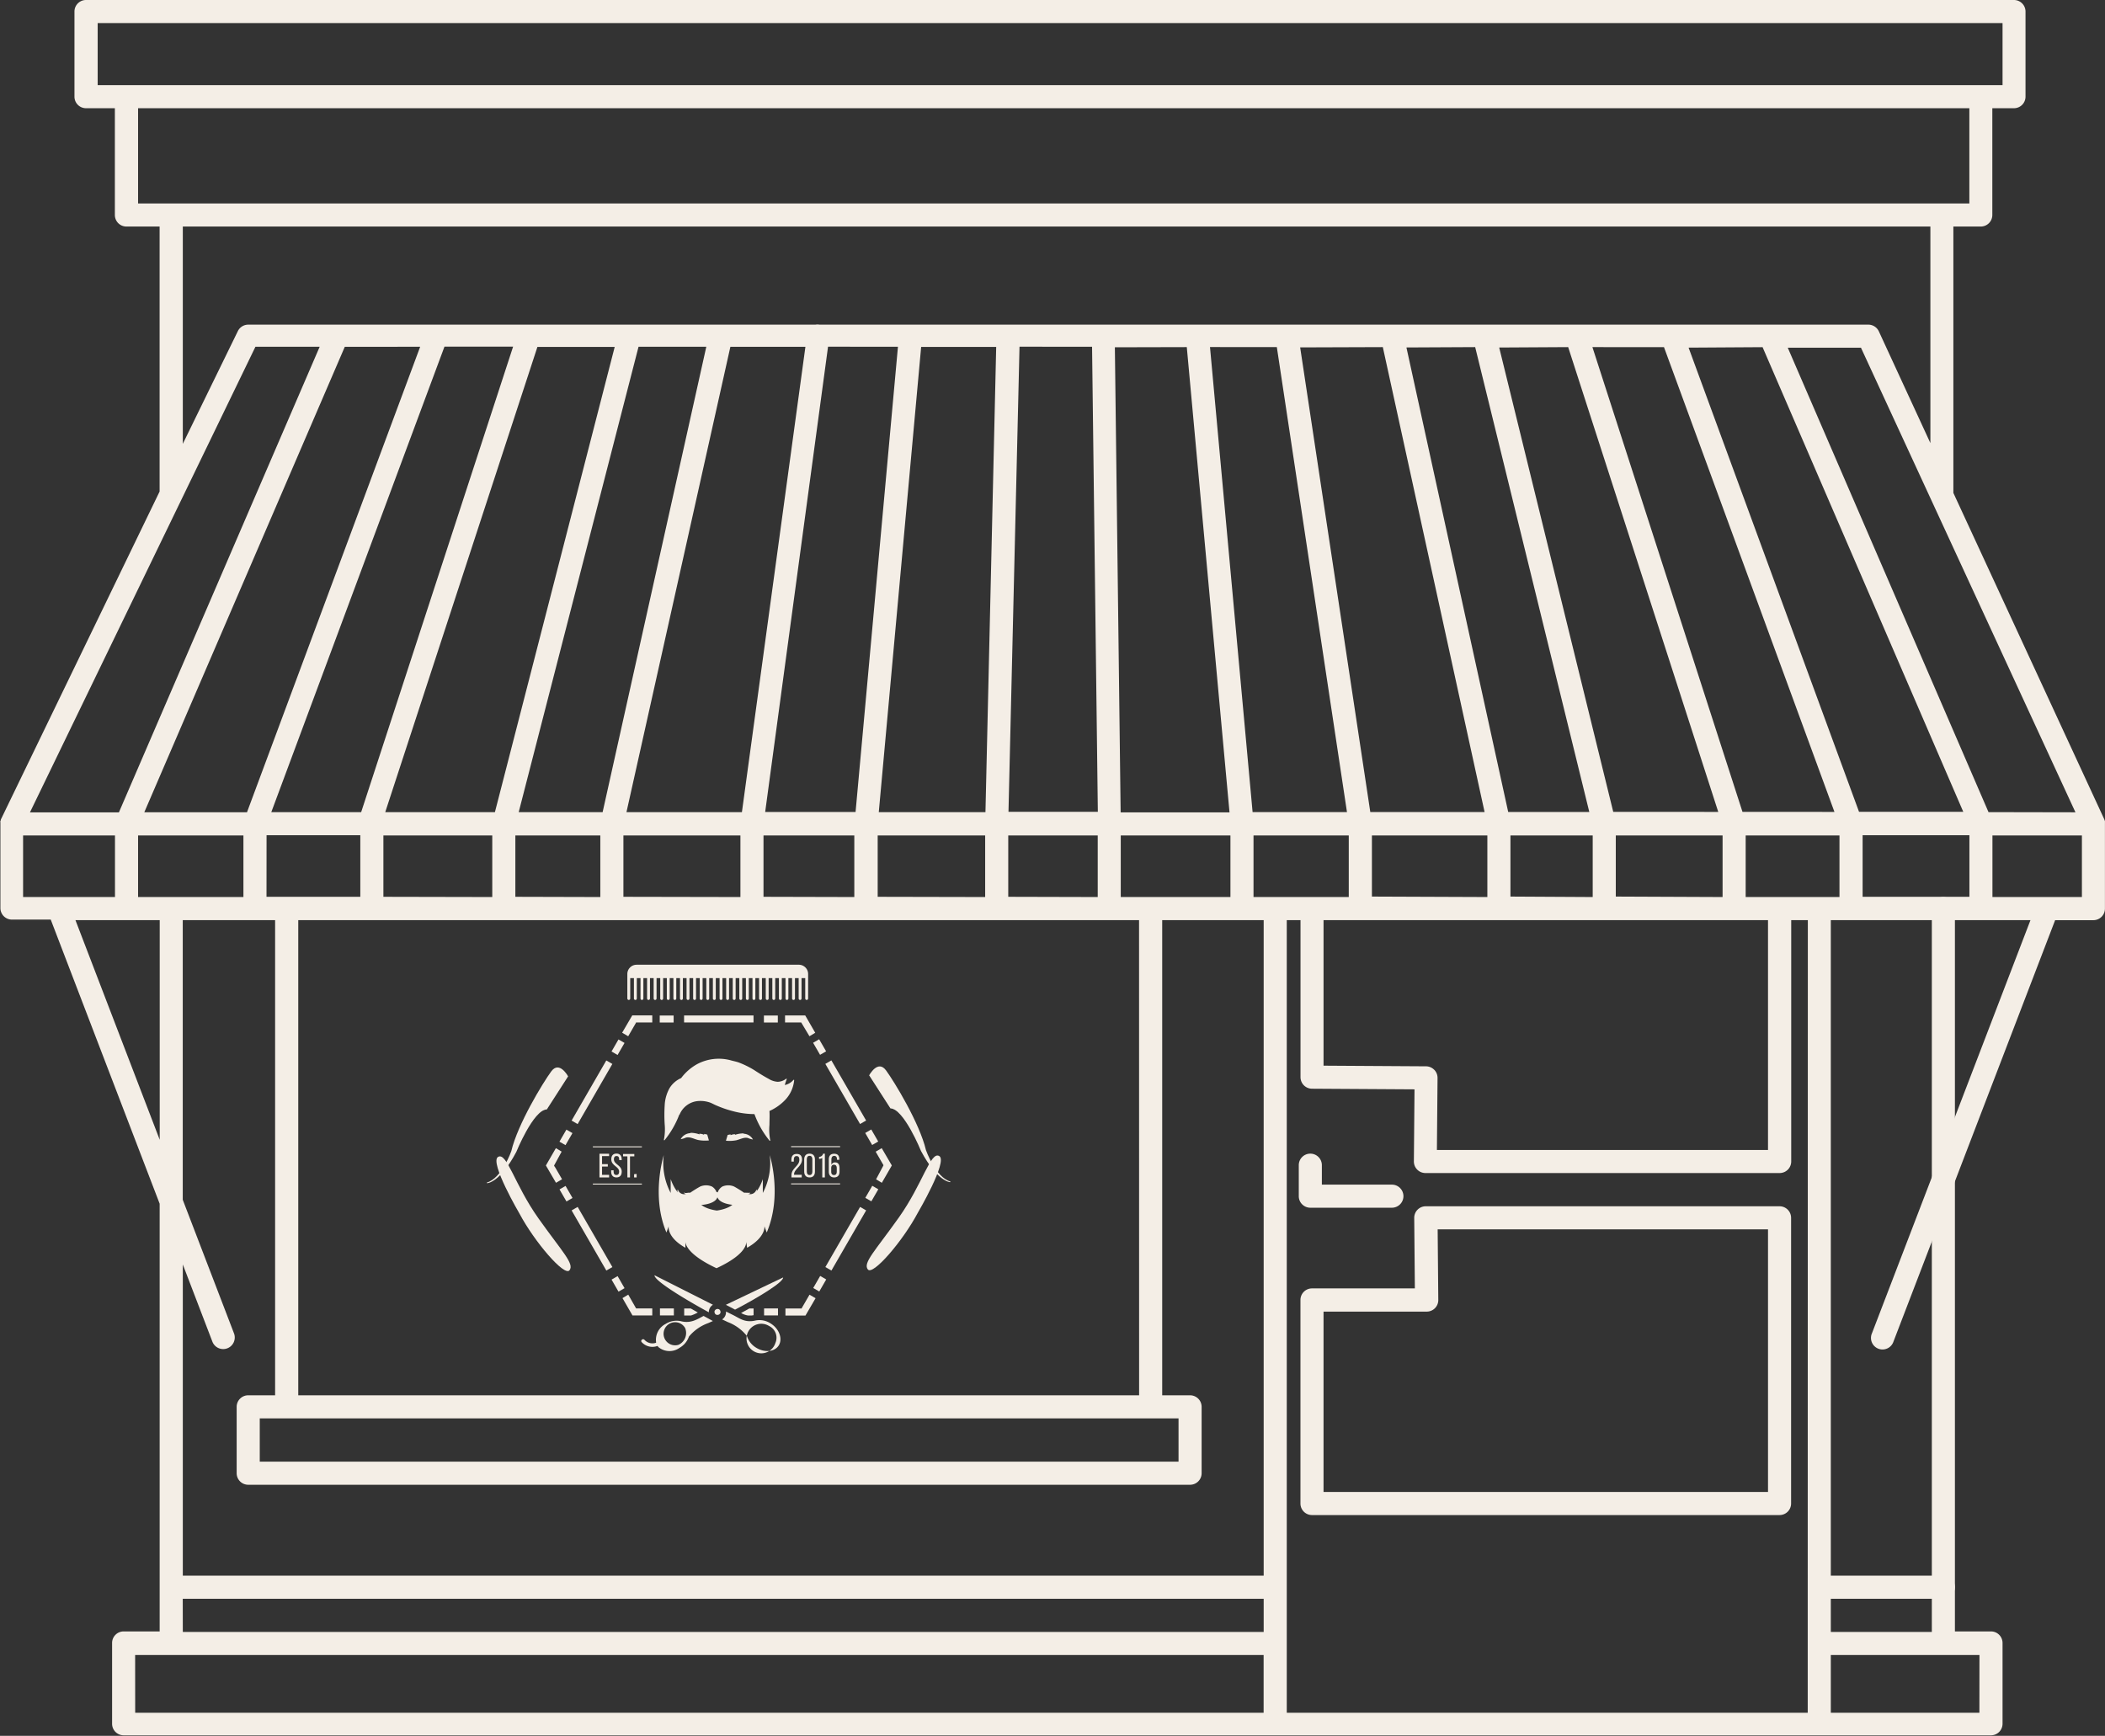 <svg xmlns="http://www.w3.org/2000/svg" viewBox="0 0 364.67 300.75"><rect x="0" y="0" width="364.67" height="300.75" fill="#333333" stroke="none"/><defs><style>.cls-1,.cls-2{fill:#f4eee6;}.cls-2{opacity:0.3;}.cls-3{fill:none;stroke:#f4eee6;stroke-linecap:round;stroke-linejoin:round;stroke-width:4px;}</style></defs><title>Asset 4</title><g id="Layer_2" data-name="Layer 2"><g id="Layer_1-2" data-name="Layer 1"><rect class="cls-1" x="96.53" y="188.64" width="12.03" height="1.21" transform="translate(-112.61 183.43) rotate(-60)"/><rect class="cls-1" x="96.84" y="196.46" width="2.41" height="1.21" transform="translate(-121.64 183.44) rotate(-60)"/><rect class="cls-1" x="105.86" y="180.84" width="2.41" height="1.21" transform="translate(-103.6 183.44) rotate(-60)"/><rect class="cls-1" x="118.51" y="175.94" width="12.03" height="1.21"/><rect class="cls-1" x="114.29" y="175.95" width="2.41" height="1.21"/><rect class="cls-1" x="132.34" y="175.95" width="2.41" height="1.21"/><rect class="cls-1" x="145.91" y="183.22" width="1.21" height="12.03" transform="translate(-74.99 98.61) rotate(-30)"/><rect class="cls-1" x="141.39" y="180.21" width="1.21" height="2.41" transform="translate(-71.69 95.3) rotate(-30)"/><rect class="cls-1" x="150.41" y="195.84" width="1.21" height="2.41" transform="translate(-78.29 101.9) rotate(-30)"/><rect class="cls-1" x="140.5" y="214.01" width="12.03" height="1.21" transform="translate(-112.6 234.2) rotate(-60)"/><rect class="cls-1" x="149.82" y="206.19" width="2.41" height="1.21" transform="translate(-103.57 234.19) rotate(-60)"/><rect class="cls-1" x="140.8" y="221.81" width="2.41" height="1.21" transform="translate(-121.61 234.19) rotate(-60)"/><rect class="cls-1" x="132.37" y="226.7" width="2.41" height="1.21"/><rect class="cls-1" x="114.33" y="226.7" width="2.41" height="1.21"/><rect class="cls-1" x="101.95" y="208.61" width="1.21" height="12.03" transform="translate(-93.57 80.03) rotate(-30)"/><rect class="cls-1" x="106.47" y="221.24" width="1.21" height="2.41" transform="translate(-96.88 83.34) rotate(-30)"/><rect class="cls-1" x="97.45" y="205.61" width="1.21" height="2.41" transform="translate(-90.27 76.74) rotate(-30)"/><path class="cls-1" d="M113,177.14v-1.21h-3.47l-1.75,3,1.05.61.7-1.21.48-.83.16-.27,0-.08v0H113Z"/><path class="cls-1" d="M140.23,179.54l1-.6-1.73-3H136v1.21h2.8Z"/><path class="cls-1" d="M151.77,204.33l1,.6,1.73-3-1.75-3-1.05.61.7,1.21.48.83.16.27,0,.08v0h0Z"/><path class="cls-1" d="M136.07,226.72v1.21h3.47l1.75-3-1.05-.61-.7,1.21-.48.83-.16.27,0,.08v0h-2.77Z"/><path class="cls-1" d="M108.84,224.31l-1,.6,1.73,3H113v-1.21h-2.8Z"/><path class="cls-1" d="M97.3,199.53l-1-.6-1.73,3,1.75,3,1.05-.61-.7-1.21-.48-.83L96,202l0-.08v0h0Z"/><path class="cls-1" d="M137.58,187.15c0-.06-.08-.09-.12-.05a2.65,2.65,0,0,1-1.5.89,7.71,7.71,0,0,1,.33-1,.07.07,0,0,0-.11-.08,2.42,2.42,0,0,1-1.48.52,3.32,3.32,0,0,1-1.5-.49c-.88-.47-1.72-1-2.58-1.56a15.85,15.85,0,0,0-2.63-1.29c-.47-.17-1-.26-1.43-.39a8,8,0,0,0-5.75.65,8.77,8.77,0,0,0-2.81,2.44,4.44,4.44,0,0,0-2,1.73,6.75,6.75,0,0,0-.85,3,26.59,26.59,0,0,0,0,3.29,9.22,9.22,0,0,1-.14,2.67c0,.06.07.13.12.07a16,16,0,0,0,2.55-4.43.06.06,0,0,0,.05,0,3.79,3.79,0,0,1,3.16-2.35,5.08,5.08,0,0,1,2.09.25c.3.1.73.35,1.07.49a19.16,19.16,0,0,0,2.88,1,14.68,14.68,0,0,0,3.77.52,15.9,15.9,0,0,0,2.62,4.61c0,.06.14,0,.12-.07a9.24,9.24,0,0,1-.14-2.67c0-.8.06-1.61,0-2.41a8.56,8.56,0,0,0,2.62-1.81A5.72,5.72,0,0,0,137.58,187.15Z"/><path class="cls-1" d="M133.35,200.14a11.07,11.07,0,0,1-1.2,6.55V204.3s-1,3.22-2.91,3.22a15.79,15.79,0,0,1-5.12-1,14.74,14.74,0,0,1-5,1c-1.91,0-2.93-3.24-2.93-3.24l0,2.41a11.07,11.07,0,0,1-1.2-6.55s-2.24,7,.46,13.4l.4-1.09s-.4,1.87,2.89,3.74l0-1.14s-.34,2,5.39,4.68c5.73-2.65,5.13-4.68,5.13-4.68l.17,1.14c3.29-1.87,3-3.74,3-3.74l.4,1.09C135.58,207.1,133.35,200.14,133.35,200.14Zm-5.88,7.73c-.39,1.54-3.29,1.87-3.29,1.87s-2.9-.33-3.29-1.87c-.31-1.23-.35.89-.35.89l3.64-1.35,3.64,1.35S127.78,206.64,127.47,207.87Z"/><path class="cls-1" d="M131.1,206.47a.77.77,0,0,0,0-.34,0,0,0,0,0-.07,0,1.11,1.11,0,0,1-1.41.72.47.47,0,0,0,.33-.12s0-.11-.06-.08-.56,0-.71,0l-.28,0a19.86,19.86,0,0,0-1.74-1.08,2.59,2.59,0,0,0-2,0,1.89,1.89,0,0,0-.82,1l0,0a1.64,1.64,0,0,0-.1.29,1.64,1.64,0,0,0-.1-.29l0,0a1.89,1.89,0,0,0-.82-1,2.59,2.59,0,0,0-2,0,19.86,19.86,0,0,0-1.74,1.08l-.28,0c-.15,0-.58.11-.71,0s-.1,0-.06.08a.47.47,0,0,0,.33.12,1.11,1.11,0,0,1-1.41-.72,0,0,0,0,0-.07,0,.77.77,0,0,0,0,.34c-.13.57.48,1.27.88,1.56a4.83,4.83,0,0,0,2.52.74c1,.08,3.22-.23,3.51-1.37.3,1.14,2.56,1.44,3.51,1.37a4.83,4.83,0,0,0,2.52-.74C130.61,207.74,131.23,207,131.1,206.47Z"/><path id="_Path_" data-name="&lt;Path&gt;" class="cls-1" d="M122.52,196.57l-.55-.11a.17.17,0,0,1,0,.15,1.8,1.8,0,0,0-.84-.17.31.31,0,0,1,.07.11,4.89,4.89,0,0,0-1.63-.28l.1.06a2,2,0,0,0-1.75,1.05,3.89,3.89,0,0,0,.91-.28c.69-.18,1.38.23,2.08.41a6.36,6.36,0,0,0,1.9.08Z"/><path id="_Path_2" data-name="&lt;Path&gt;" class="cls-1" d="M126.06,196.64l.52-.1a.16.16,0,0,0,0,.14,1.71,1.71,0,0,1,.8-.16.3.3,0,0,0-.07.11,4.66,4.66,0,0,1,1.55-.26l-.09.06a1.91,1.91,0,0,1,1.67,1,3.71,3.71,0,0,1-.87-.26c-.66-.17-1.32.22-2,.39a6.06,6.06,0,0,1-1.81.08Z"/><path class="cls-1" d="M105.3,201.7v.41h-1v1.44h1.22V204h-1.67V199.9h1.67v.41H104.3v1.39Z"/><path class="cls-1" d="M107.7,200.87V201h-.43v-.13c0-.37-.14-.58-.46-.58s-.46.21-.46.57c0,.91,1.36,1,1.36,2.14,0,.61-.3,1-.92,1s-.91-.4-.91-1v-.23h.42V203c0,.37.15.58.48.58s.48-.21.48-.58c0-.91-1.36-1-1.36-2.13,0-.63.29-1,.9-1S107.7,200.26,107.7,200.87Z"/><path class="cls-1" d="M108.69,204v-3.65h-.75v-.41h1.95v.41h-.75V204Z"/><path class="cls-1" d="M110.29,203.4V204h-.44v-.56Z"/><path class="cls-1" d="M138.94,200.88c0,1.22-1.38,1.67-1.38,2.6v.06h1.33V204h-1.78v-.35c0-1.31,1.37-1.57,1.37-2.71,0-.42-.14-.64-.48-.64s-.48.24-.48.6v.36h-.42v-.33c0-.62.28-1,.91-1S138.94,200.26,138.94,200.88Z"/><path class="cls-1" d="M139.32,200.88c0-.62.31-1,.93-1s.93.4.93,1V203c0,.62-.31,1-.93,1s-.93-.41-.93-1Zm.45,2.12c0,.37.16.59.48.59s.48-.22.48-.59v-2.15c0-.37-.15-.59-.48-.59s-.48.22-.48.59Z"/><path class="cls-1" d="M142.45,200.63a1.21,1.21,0,0,1-.56.17v-.37a.69.69,0,0,0,.7-.54h.31V204h-.45Z"/><path class="cls-1" d="M145.4,200.87v.08H145v-.1c0-.37-.15-.58-.48-.58s-.49.22-.49.66v.91a.65.65,0,0,1,.66-.44c.52,0,.75.38.75,1V203c0,.62-.31,1-.93,1s-.93-.41-.93-1V200.9c0-.64.29-1,.93-1S145.4,200.25,145.4,200.87Zm-1.4,1.52V203c0,.37.15.59.48.59s.48-.22.48-.59v-.61c0-.37-.16-.59-.48-.59S144,202,144,202.39Z"/><rect class="cls-1" x="137.05" y="198.59" width="8.49" height="0.16"/><rect class="cls-1" x="137.05" y="205.04" width="8.49" height="0.16"/><rect class="cls-1" x="102.71" y="198.62" width="8.49" height="0.16"/><rect class="cls-1" x="102.71" y="205.07" width="8.49" height="0.16"/><path class="cls-1" d="M164.61,204.82l.05-.11c-2.6-.71-4.25-5.45-4.25-5.45-1.1-4.67-5.48-11.85-6.91-13.8s-2.92.85-2.92.85l3.68,5.72c2.34.1,5.29,7.38,5.29,7.38C162.43,204.81,164.61,204.82,164.61,204.82Z"/><path class="cls-2" d="M150.91,185.81h0a4.61,4.61,0,0,0-.32.5l3.68,5.72a1.6,1.6,0,0,1,.74.24Z"/><path class="cls-1" d="M159,210.13s5.24-8.93,3.72-9.83-2.85,4.8-7,10.64-6.25,7.86-5.38,9S156.42,215,159,210.13Z"/><circle class="cls-2" cx="161.7" cy="202.18" r="0.41" transform="translate(-88.65 136.23) rotate(-36.59)"/><circle class="cls-2" cx="157.17" cy="210.96" r="0.41" transform="translate(-94.86 135.54) rotate(-36.65)"/><circle class="cls-2" cx="154.5" cy="214.75" r="0.41" transform="matrix(0.8, -0.6, 0.6, 0.8, -97.61, 134.58)"/><circle class="cls-2" cx="151.77" cy="218.28" r="0.41" transform="translate(-100.26 133.65) rotate(-36.63)"/><path class="cls-1" d="M84.38,205l-.05-.11c2.6-.71,4.25-5.45,4.25-5.45,1.1-4.67,5.48-11.85,6.91-13.8s2.92.85,2.92.85l-3.68,5.72c-2.34.1-5.29,7.38-5.29,7.38C86.57,205,84.38,205,84.38,205Z"/><path class="cls-2" d="M98.09,186h0a4.61,4.61,0,0,1,.32.5l-3.68,5.72a1.6,1.6,0,0,0-.74.24Z"/><path class="cls-1" d="M90,210.28s-5.24-8.93-3.72-9.83,2.85,4.8,7,10.64,6.25,7.86,5.38,9S92.58,215.14,90,210.28Z"/><circle class="cls-2" cx="87.3" cy="202.33" r="0.41" transform="translate(-127.2 151.82) rotate(-53.41)"/><circle class="cls-2" cx="91.83" cy="211.11" r="0.41" transform="translate(-132.36 158.76) rotate(-53.35)"/><circle class="cls-2" cx="94.5" cy="214.9" r="0.41" transform="translate(-134.34 162.53) rotate(-53.37)"/><circle class="cls-2" cx="97.23" cy="218.43" r="0.41" transform="translate(-136.07 166.14) rotate(-53.37)"/><path class="cls-1" d="M140,168.74V173a.25.25,0,1,1-.5,0v-3.53h-.64V173a.25.25,0,1,1-.5,0v-3.53h-.64V173a.25.25,0,1,1-.5,0v-3.53h-.64V173a.25.25,0,0,1-.5,0v-3.53h-.64V173a.25.25,0,1,1-.5,0v-3.53h-.64V173a.25.25,0,1,1-.5,0v-3.53h-.64V173a.25.25,0,1,1-.5,0v-3.53H132V173a.25.25,0,1,1-.5,0v-3.53h-.64V173a.25.25,0,1,1-.5,0v-3.53h-.64V173a.25.25,0,0,1-.5,0v-3.53h-.64V173a.25.25,0,0,1-.5,0v-3.53h-.64V173a.25.25,0,0,1-.5,0v-3.53h-.64V173a.25.25,0,0,1-.5,0v-3.53h-.64V173a.25.25,0,1,1-.5,0v-3.53H124V173a.25.25,0,1,1-.5,0v-3.53h-.64V173a.25.25,0,0,1-.5,0v-3.53h-.64V173a.25.25,0,0,1-.5,0v-3.53h-.64V173a.25.25,0,0,1-.5,0v-3.53h-.64V173a.25.25,0,0,1-.5,0v-3.53h-.64V173a.25.25,0,1,1-.5,0v-3.53h-.64V173a.25.25,0,0,1-.5,0v-3.53h-.64V173a.25.25,0,0,1-.5,0v-3.53h-.64V173a.25.25,0,0,1-.5,0v-3.53h-.64V173a.25.25,0,0,1-.5,0v-3.53h-.64V173a.25.25,0,0,1-.5,0v-3.53h-.64V173a.25.25,0,0,1-.5,0v-3.53h-.64V173a.25.25,0,0,1-.5,0v-3.53h-.64V173a.25.25,0,1,1-.5,0v-3.89h0v-.35a1.61,1.61,0,0,1,1.61-1.61H138.4A1.61,1.61,0,0,1,140,168.74Z"/><path class="cls-1" d="M122.22,227.79l-.21.1Z"/><path class="cls-1" d="M129.57,227.92h.68l.3-.05v-1.16h-.74l-1.42.78A3.38,3.38,0,0,0,129.57,227.92Z"/><circle class="cls-1" cx="124.29" cy="227.32" r="0.52" transform="translate(-59.91 45.13) rotate(-16.65)"/><path class="cls-1" d="M121.89,228c-1.09.57-2.23,1.35-3.93.91a3.52,3.52,0,0,0-2.64.47,3.09,3.09,0,0,0-1.66,3.16l0,.1a1.86,1.86,0,0,1-2-.49c-.26-.31-.76.07-.5.38a2.51,2.51,0,0,0,2.74.67l.17.2a3,3,0,0,0,3.68.11,3.59,3.59,0,0,0,1.6-1.93,7.74,7.74,0,0,1,3.34-2.34l.81-.36ZM117.55,233a2,2,0,1,1,1.14-2.91A2.25,2.25,0,0,1,117.55,233Z"/><path class="cls-1" d="M119.67,226.71h-1.14v1.21h1.19a6.16,6.16,0,0,0,1.17-.52Z"/><path class="cls-1" d="M127.31,226.89l.07,0c3.83-2,8.36-4.73,8.29-5.56l-9.92,4.74Z"/><path class="cls-1" d="M123.51,226.06l-10.12-5.11c-.1.93,5.46,4.27,9.41,6.42A1.49,1.49,0,0,1,123.51,226.06Z"/><path class="cls-1" d="M133.52,229.31a3.52,3.52,0,0,0-2.63-.52c-1.89.45-2.82-.44-4-1l-1.12-.56a1.49,1.49,0,0,1-.67,1.37l1,.47a7.76,7.76,0,0,1,3.3,2.41,3.59,3.59,0,0,0,1.56,2c1.47.93,3.24.76,3.95-.37S135,230.23,133.52,229.31Zm.81,3.37a2.56,2.56,0,1,1-1.08-2.93A2.25,2.25,0,0,1,134.33,232.68Z"/><path class="cls-1" d="M364.66,142.72a2,2,0,0,0,0-.23c0-.06,0-.11,0-.17s0-.11-.05-.17a2,2,0,0,0-.07-.21v0L338.4,85.4c0-.05,0-.1,0-.15v-46h4.75a2,2,0,0,0,2-2V18.75h3.75a2,2,0,0,0,2-2V2a2,2,0,0,0-2-2h-334a2,2,0,0,0-2,2V16.75a2,2,0,0,0,2,2h5v18.5a2,2,0,0,0,2,2h5.75V85.16L.2,141.88l0,0a2,2,0,0,0-.08.21c0,.06,0,.11-.05.17s0,.12,0,.18a2,2,0,0,0,0,.22s0,0,0,0v14.67a2,2,0,0,0,2,2H8.79l18.87,49.23v74.1H21.42a2,2,0,0,0-2,2v14a2,2,0,0,0,2,2h323.5a2,2,0,0,0,2-2v-14a2,2,0,0,0-2-2h-6.25V275a2,2,0,0,0-2-2h-19.5V159.42h34.59L324.3,231a2,2,0,1,0,3.73,1.43l28-73h6.63a2,2,0,0,0,2-2v-14.7Zm-49.5,12.7H302.42V144.75h16.25v10.67Zm-66.7,29.93a2,2,0,0,0-1.41-.6l-17.76-.11V159.42h77v39.83H248.93l.11-12.48A2,2,0,0,0,248.47,185.35Zm-27.55-29.93h-3.75V144.75h16.5v10.67H220.92Zm-21.58,0h-5.17V144.75h19v10.67ZM49.67,245.75h154.5v7.5H45v-7.5Zm147.67-4H51.67V159.42H197.33ZM29.67,155.42H23.92V144.75H42.17v10.67ZM44.25,60.08H55.38L20.6,140.75H5.19Zm28.54,0-30,80.65H25L59.73,60.09Zm82.77,0-7.34,80.6H132.56l10.89-80.61Zm33.63,0,1,80.58H174.71l1.91-80.59Zm116.16.07,34.77,80.51H322.06L292.53,60.23Zm-17.08,0,29.53,80.52H301.87l-26-80.53Zm-8.35,95.19V144.75h18.5v10.67Zm-18.25,0V144.75h14.25v10.67Zm-24,0V144.75h20v10.67Zm34-95.2,26,80.53H279.48L259.72,60.21Zm-16.11,0,19.77,80.54H261.28L243.65,60.2Zm-16,0,17.63,80.55H237.39L225.24,60.19Zm-18.36,0,12.15,80.56H217l-7.38-80.57Zm-15.6,0L213,140.75H194.14l-1-80.58Zm-30.93,95.24V144.75h15.5v10.67Zm-22.62,0V144.75h18.62v10.67Zm-19.78,0V144.75H148v10.67Zm-24.27,0V144.75h20.27v10.67Zm-18.72,0V144.75H104v10.67Zm-22.86,0V144.75H85.28v10.67Zm104.3-14.67H152.24l7.34-80.6h13Zm-42.19,0h-20l18-80.62h13Zm-24.13,0H89.86l20.76-80.63h11.74Zm-18.66,0h-19L93.1,60.11h13.39Zm-23.17,0H47l30-80.65H88.89Zm-16.39,4H62.42v10.67H46.17Zm276.5,0h18.5v10.67h-18.5Zm21.81-4L309.71,60.24h12.68l37.16,80.5ZM16.92,4h330V14.75h-330Zm7,14.75H341.17v16.5H23.92Zm7.75,20.5H334.42V76.77l-8.93-19.36a2,2,0,0,0-1.82-1.16h-17l-65.5,0h0l-50,0H174.66l-32.52,0-.17,0a2,2,0,0,0-.71,0l-82.82,0H43a2,2,0,0,0-1.8,1.13L31.67,76.9ZM4,144.75H19.92v10.67H4Zm9.07,14.67H27.67v38.06ZM40.53,231l-8.87-23.13V159.42h16v82.33H43a2,2,0,0,0-2,2v11.5a2,2,0,0,0,2,2H206.17a2,2,0,0,0,2-2v-11.5a2,2,0,0,0-2-2h-4.83V159.42h17.58V273H31.67V219.08l5.13,13.39A2,2,0,1,0,40.53,231Zm-8.87,46H218.92v5.75H31.67Zm-8.25,9.75h195.5v10H23.42Zm319.5,10H317.17v-10h25.75ZM334.67,277v5.75h-17.5V277Zm-21.5-2v21.75H222.92V159.42h2.38v27.21a2,2,0,0,0,2,2l17.75.11-.11,12.5a2,2,0,0,0,2,2h61.37a2,2,0,0,0,2-2V159.42h2.88Zm47.5-119.58h-15.5V144.75h15.5Z"/><path class="cls-1" d="M308.29,209H247a2,2,0,0,0-2,2l.11,12.23H227.29a2,2,0,0,0-2,2V260.5a2,2,0,0,0,2,2h81a2,2,0,0,0,2-2V211A2,2,0,0,0,308.29,209Zm-2,49.5h-77V227.25h17.88a2,2,0,0,0,2-2L249.06,213h57.23Z"/><path class="cls-1" d="M227,209.25h14.13a2,2,0,1,0,0-4H229v-3.37a2,2,0,0,0-4,0v5.38A2,2,0,0,0,227,209.25Z"/><line class="cls-3" x1="336.67" y1="275" x2="336.67" y2="157.42"/></g></g></svg>